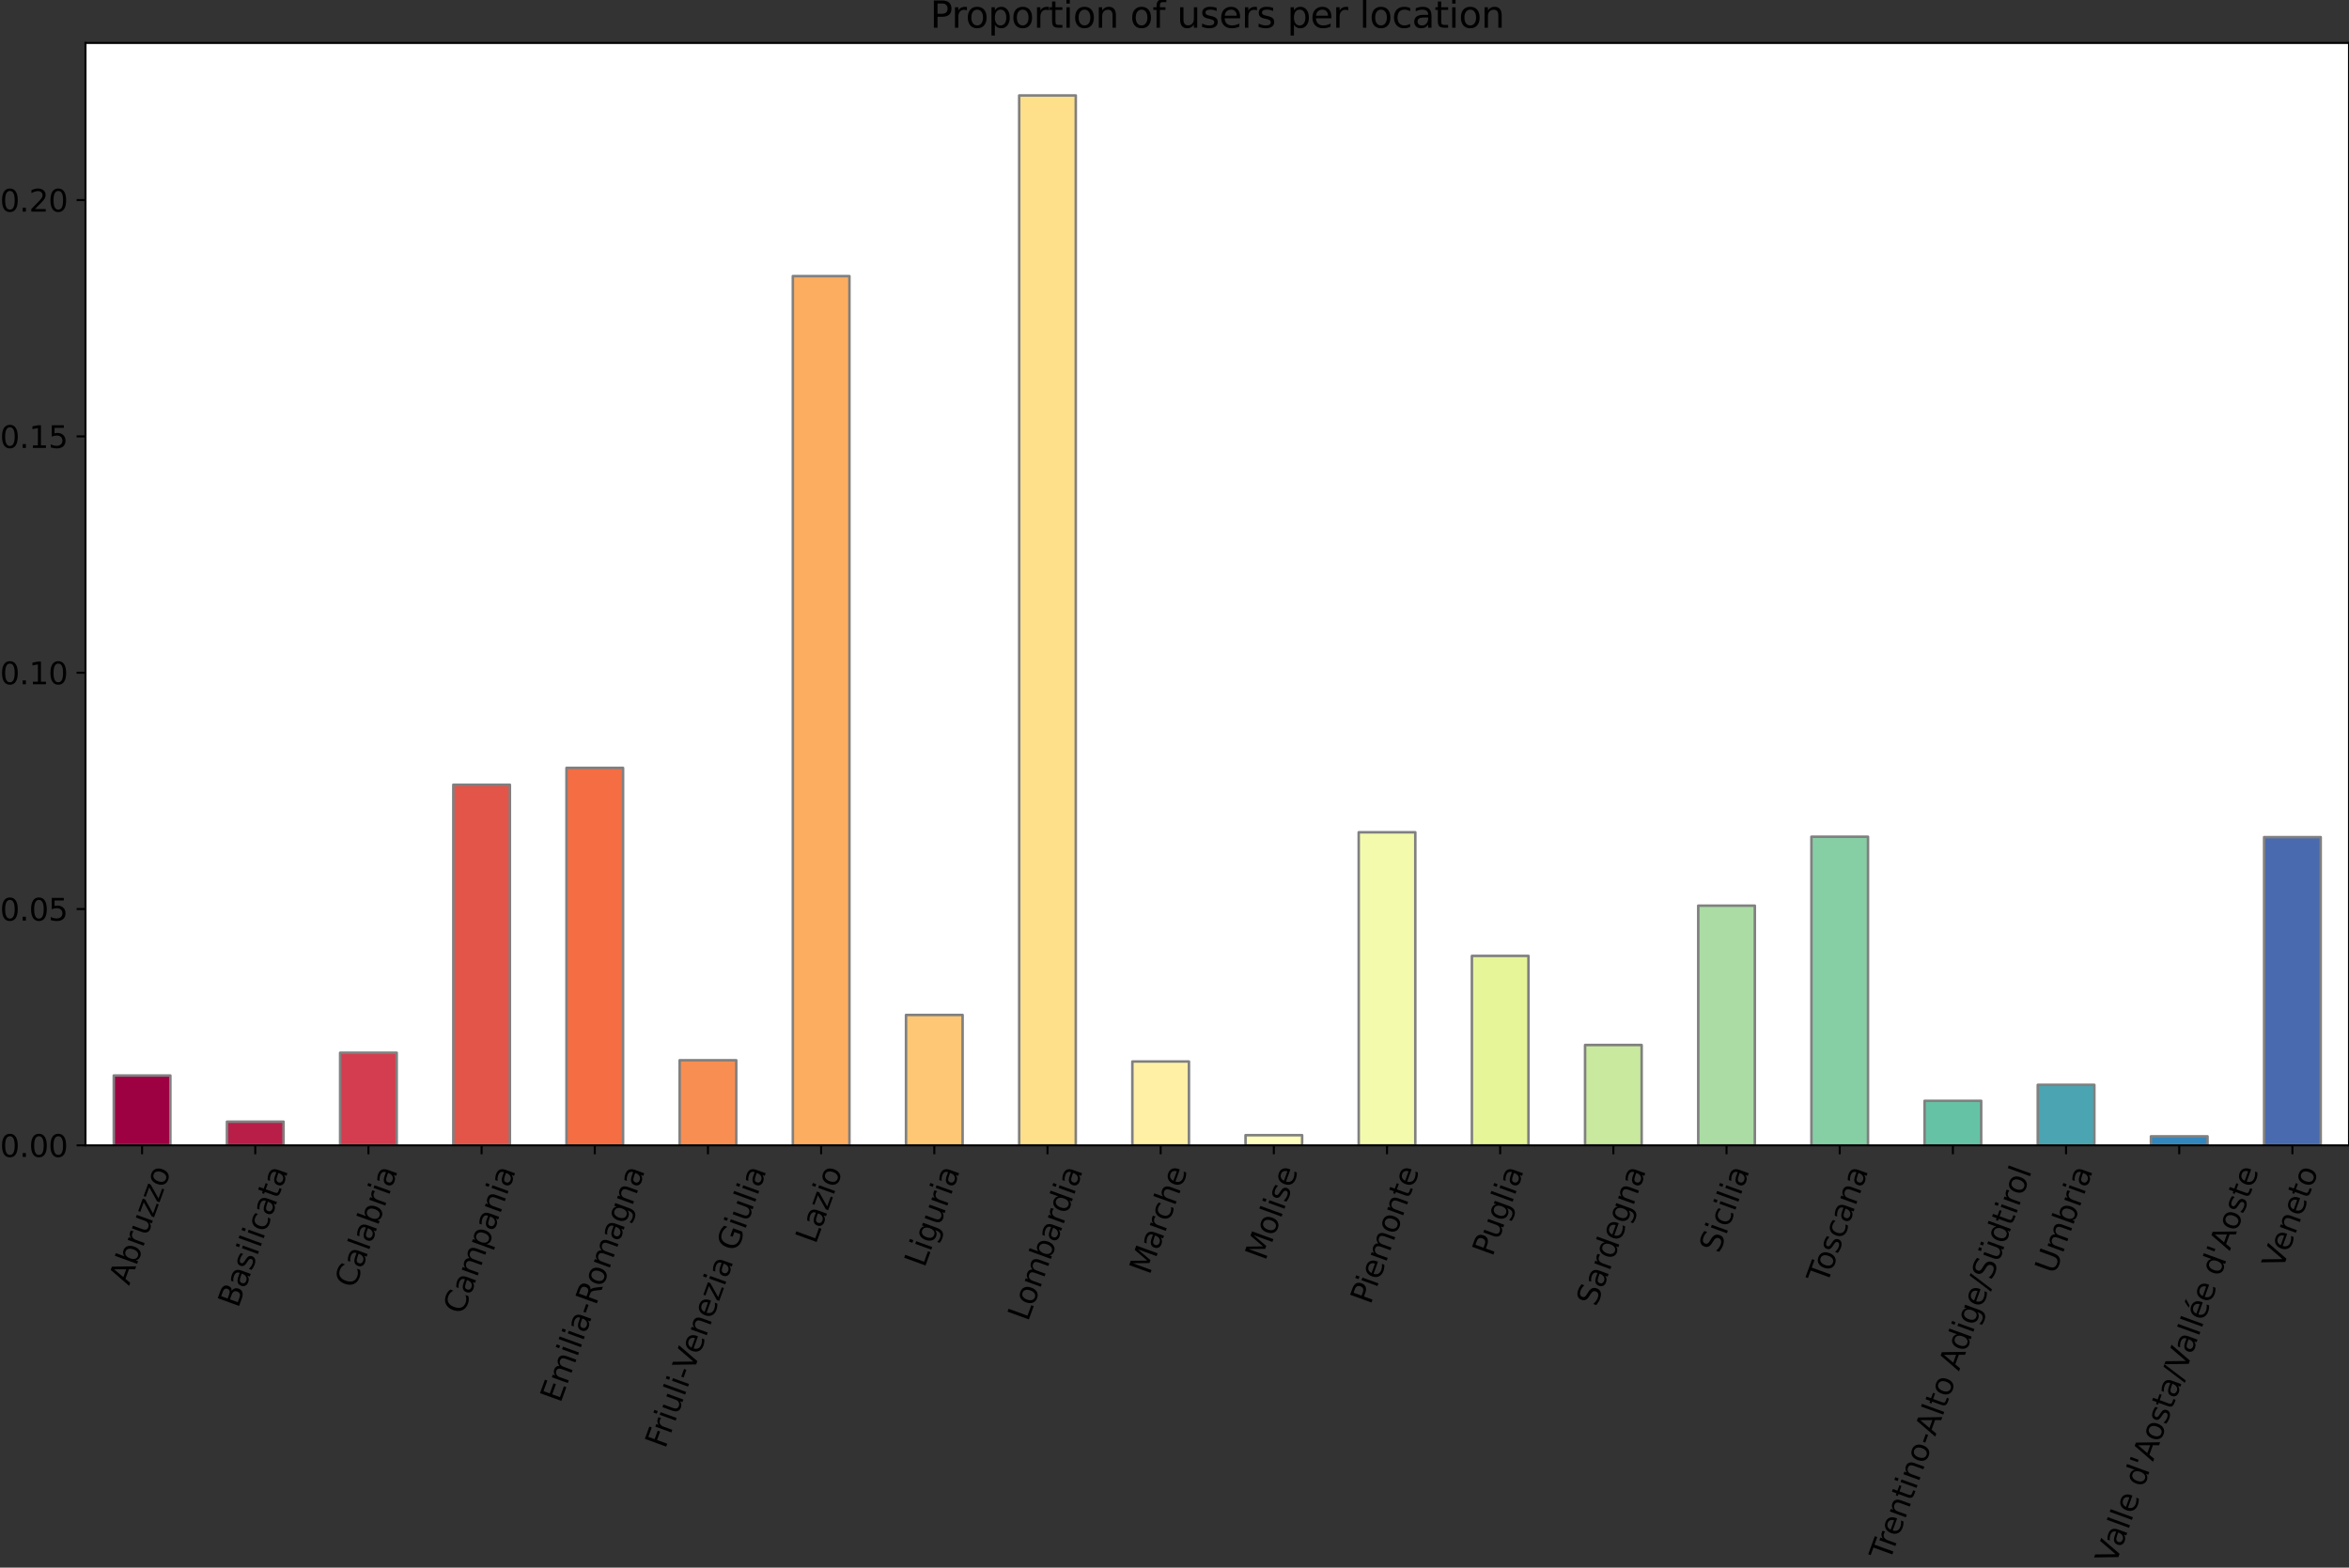 <?xml version="1.0" encoding="utf-8" standalone="no"?>
<!DOCTYPE svg PUBLIC "-//W3C//DTD SVG 1.1//EN"
  "http://www.w3.org/Graphics/SVG/1.1/DTD/svg11.dtd">
<svg height="618.393pt" version="1.1" viewBox="0 0 926.519 618.393" width="926.519pt" xmlns="http://www.w3.org/2000/svg" xmlns:xlink="http://www.w3.org/1999/xlink">
 <rect x="0" y="0" width="926.519" height="618.393" fill="#333333" stroke="none"/>
 <defs>
  <style type="text/css">*{stroke-linecap:butt;stroke-linejoin:round;}</style>
 </defs>
 <g id="figure_1">
  <g id="patch_1">
   <path d="M 0 618.393 
L 926.519 618.393 
L 926.519 0 
L 0 0 
z
" style="fill:none;"/>
  </g>
  <g id="axes_1">
   <g id="patch_2">
    <path d="M 33.719 451.822 
L 926.519 451.822 
L 926.519 16.942 
L 33.719 16.942 
z
" style="fill:#ffffff;"/>
   </g>
   <g id="patch_3">
    <path clip-path="url(#pe5dc4d4740)" d="M 44.879 451.822 
L 67.199 451.822 
L 67.199 424.27 
L 44.879 424.27 
z
" style="fill:#9e0142;stroke:#808080;stroke-linejoin:miter;"/>
   </g>
   <g id="patch_4">
    <path clip-path="url(#pe5dc4d4740)" d="M 89.519 451.822 
L 111.839 451.822 
L 111.839 442.482 
L 89.519 442.482 
z
" style="fill:#b81e48;stroke:#808080;stroke-linejoin:miter;"/>
   </g>
   <g id="patch_5">
    <path clip-path="url(#pe5dc4d4740)" d="M 134.159 451.822 
L 156.479 451.822 
L 156.479 415.295 
L 134.159 415.295 
z
" style="fill:#d43d4f;stroke:#808080;stroke-linejoin:miter;"/>
   </g>
   <g id="patch_6">
    <path clip-path="url(#pe5dc4d4740)" d="M 178.799 451.822 
L 201.119 451.822 
L 201.119 309.577 
L 178.799 309.577 
z
" style="fill:#e45549;stroke:#808080;stroke-linejoin:miter;"/>
   </g>
   <g id="patch_7">
    <path clip-path="url(#pe5dc4d4740)" d="M 223.439 451.822 
L 245.759 451.822 
L 245.759 302.923 
L 223.439 302.923 
z
" style="fill:#f46d43;stroke:#808080;stroke-linejoin:miter;"/>
   </g>
   <g id="patch_8">
    <path clip-path="url(#pe5dc4d4740)" d="M 268.079 451.822 
L 290.399 451.822 
L 290.399 418.24 
L 268.079 418.24 
z
" style="fill:#f98e52;stroke:#808080;stroke-linejoin:miter;"/>
   </g>
   <g id="patch_9">
    <path clip-path="url(#pe5dc4d4740)" d="M 312.719 451.822 
L 335.039 451.822 
L 335.039 108.92 
L 312.719 108.92 
z
" style="fill:#fdad60;stroke:#808080;stroke-linejoin:miter;"/>
   </g>
   <g id="patch_10">
    <path clip-path="url(#pe5dc4d4740)" d="M 357.359 451.822 
L 379.679 451.822 
L 379.679 400.375 
L 357.359 400.375 
z
" style="fill:#fdc776;stroke:#808080;stroke-linejoin:miter;"/>
   </g>
   <g id="patch_11">
    <path clip-path="url(#pe5dc4d4740)" d="M 401.999 451.822 
L 424.319 451.822 
L 424.319 37.65 
L 401.999 37.65 
z
" style="fill:#fee08b;stroke:#808080;stroke-linejoin:miter;"/>
   </g>
   <g id="patch_12">
    <path clip-path="url(#pe5dc4d4740)" d="M 446.639 451.822 
L 468.959 451.822 
L 468.959 418.743 
L 446.639 418.743 
z
" style="fill:#fff0a6;stroke:#808080;stroke-linejoin:miter;"/>
   </g>
   <g id="patch_13">
    <path clip-path="url(#pe5dc4d4740)" d="M 491.279 451.822 
L 513.599 451.822 
L 513.599 447.802 
L 491.279 447.802 
z
" style="fill:#ffffbe;stroke:#808080;stroke-linejoin:miter;"/>
   </g>
   <g id="patch_14">
    <path clip-path="url(#pe5dc4d4740)" d="M 535.919 451.822 
L 558.239 451.822 
L 558.239 328.326 
L 535.919 328.326 
z
" style="fill:#f3faac;stroke:#808080;stroke-linejoin:miter;"/>
   </g>
   <g id="patch_15">
    <path clip-path="url(#pe5dc4d4740)" d="M 580.559 451.822 
L 602.879 451.822 
L 602.879 377.087 
L 580.559 377.087 
z
" style="fill:#e6f598;stroke:#808080;stroke-linejoin:miter;"/>
   </g>
   <g id="patch_16">
    <path clip-path="url(#pe5dc4d4740)" d="M 625.199 451.822 
L 647.519 451.822 
L 647.519 412.228 
L 625.199 412.228 
z
" style="fill:#c8e99e;stroke:#808080;stroke-linejoin:miter;"/>
   </g>
   <g id="patch_17">
    <path clip-path="url(#pe5dc4d4740)" d="M 669.839 451.822 
L 692.159 451.822 
L 692.159 357.263 
L 669.839 357.263 
z
" style="fill:#aadca4;stroke:#808080;stroke-linejoin:miter;"/>
   </g>
   <g id="patch_18">
    <path clip-path="url(#pe5dc4d4740)" d="M 714.479 451.822 
L 736.799 451.822 
L 736.799 330.076 
L 714.479 330.076 
z
" style="fill:#86cfa5;stroke:#808080;stroke-linejoin:miter;"/>
   </g>
   <g id="patch_19">
    <path clip-path="url(#pe5dc4d4740)" d="M 759.119 451.822 
L 781.439 451.822 
L 781.439 434.251 
L 759.119 434.251 
z
" style="fill:#66c2a5;stroke:#808080;stroke-linejoin:miter;"/>
   </g>
   <g id="patch_20">
    <path clip-path="url(#pe5dc4d4740)" d="M 803.759 451.822 
L 826.079 451.822 
L 826.079 427.944 
L 803.759 427.944 
z
" style="fill:#4ba4b1;stroke:#808080;stroke-linejoin:miter;"/>
   </g>
   <g id="patch_21">
    <path clip-path="url(#pe5dc4d4740)" d="M 848.399 451.822 
L 870.719 451.822 
L 870.719 448.27 
L 848.399 448.27 
z
" style="fill:#3387bc;stroke:#808080;stroke-linejoin:miter;"/>
   </g>
   <g id="patch_22">
    <path clip-path="url(#pe5dc4d4740)" d="M 893.039 451.822 
L 915.359 451.822 
L 915.359 330.232 
L 893.039 330.232 
z
" style="fill:#496aaf;stroke:#808080;stroke-linejoin:miter;"/>
   </g>
   <g id="matplotlib.axis_1">
    <g id="xtick_1">
     <g id="line2d_1">
      <defs>
       <path d="M 0 0 
L 0 3.5 
" id="m7dd0a31bfe" style="stroke:#000000;stroke-width:0.8;"/>
      </defs>
      <g>
       <use style="stroke:#000000;stroke-width:0.8;" x="56.039" xlink:href="#m7dd0a31bfe" y="451.822"/>
      </g>
     </g>
     <g id="text_1">
      <!-- Abruzzo -->
      <g transform="translate(50.89 507.331)rotate(-70)scale(0.12 -0.12)">
       <defs>
        <path d="M 2188 4044 
L 1331 1722 
L 3047 1722 
L 2188 4044 
z
M 1831 4666 
L 2547 4666 
L 4325 0 
L 3669 0 
L 3244 1197 
L 1141 1197 
L 716 0 
L 50 0 
L 1831 4666 
z
" id="DejaVuSans-41" transform="scale(0.016)"/>
        <path d="M 3116 1747 
Q 3116 2381 2855 2742 
Q 2594 3103 2138 3103 
Q 1681 3103 1420 2742 
Q 1159 2381 1159 1747 
Q 1159 1113 1420 752 
Q 1681 391 2138 391 
Q 2594 391 2855 752 
Q 3116 1113 3116 1747 
z
M 1159 2969 
Q 1341 3281 1617 3432 
Q 1894 3584 2278 3584 
Q 2916 3584 3314 3078 
Q 3713 2572 3713 1747 
Q 3713 922 3314 415 
Q 2916 -91 2278 -91 
Q 1894 -91 1617 61 
Q 1341 213 1159 525 
L 1159 0 
L 581 0 
L 581 4863 
L 1159 4863 
L 1159 2969 
z
" id="DejaVuSans-62" transform="scale(0.016)"/>
        <path d="M 2631 2963 
Q 2534 3019 2420 3045 
Q 2306 3072 2169 3072 
Q 1681 3072 1420 2755 
Q 1159 2438 1159 1844 
L 1159 0 
L 581 0 
L 581 3500 
L 1159 3500 
L 1159 2956 
Q 1341 3275 1631 3429 
Q 1922 3584 2338 3584 
Q 2397 3584 2469 3576 
Q 2541 3569 2628 3553 
L 2631 2963 
z
" id="DejaVuSans-72" transform="scale(0.016)"/>
        <path d="M 544 1381 
L 544 3500 
L 1119 3500 
L 1119 1403 
Q 1119 906 1312 657 
Q 1506 409 1894 409 
Q 2359 409 2629 706 
Q 2900 1003 2900 1516 
L 2900 3500 
L 3475 3500 
L 3475 0 
L 2900 0 
L 2900 538 
Q 2691 219 2414 64 
Q 2138 -91 1772 -91 
Q 1169 -91 856 284 
Q 544 659 544 1381 
z
M 1991 3584 
L 1991 3584 
z
" id="DejaVuSans-75" transform="scale(0.016)"/>
        <path d="M 353 3500 
L 3084 3500 
L 3084 2975 
L 922 459 
L 3084 459 
L 3084 0 
L 275 0 
L 275 525 
L 2438 3041 
L 353 3041 
L 353 3500 
z
" id="DejaVuSans-7a" transform="scale(0.016)"/>
        <path d="M 1959 3097 
Q 1497 3097 1228 2736 
Q 959 2375 959 1747 
Q 959 1119 1226 758 
Q 1494 397 1959 397 
Q 2419 397 2687 759 
Q 2956 1122 2956 1747 
Q 2956 2369 2687 2733 
Q 2419 3097 1959 3097 
z
M 1959 3584 
Q 2709 3584 3137 3096 
Q 3566 2609 3566 1747 
Q 3566 888 3137 398 
Q 2709 -91 1959 -91 
Q 1206 -91 779 398 
Q 353 888 353 1747 
Q 353 2609 779 3096 
Q 1206 3584 1959 3584 
z
" id="DejaVuSans-6f" transform="scale(0.016)"/>
       </defs>
       <use xlink:href="#DejaVuSans-41"/>
       <use x="68.408" xlink:href="#DejaVuSans-62"/>
       <use x="131.885" xlink:href="#DejaVuSans-72"/>
       <use x="172.998" xlink:href="#DejaVuSans-75"/>
       <use x="236.377" xlink:href="#DejaVuSans-7a"/>
       <use x="288.867" xlink:href="#DejaVuSans-7a"/>
       <use x="341.357" xlink:href="#DejaVuSans-6f"/>
      </g>
     </g>
    </g>
    <g id="xtick_2">
     <g id="line2d_2">
      <g>
       <use style="stroke:#000000;stroke-width:0.8;" x="100.679" xlink:href="#m7dd0a31bfe" y="451.822"/>
      </g>
     </g>
     <g id="text_2">
      <!-- Basilicata -->
      <g transform="translate(93.897 516.301)rotate(-70)scale(0.12 -0.12)">
       <defs>
        <path d="M 1259 2228 
L 1259 519 
L 2272 519 
Q 2781 519 3026 730 
Q 3272 941 3272 1375 
Q 3272 1813 3026 2020 
Q 2781 2228 2272 2228 
L 1259 2228 
z
M 1259 4147 
L 1259 2741 
L 2194 2741 
Q 2656 2741 2882 2914 
Q 3109 3088 3109 3444 
Q 3109 3797 2882 3972 
Q 2656 4147 2194 4147 
L 1259 4147 
z
M 628 4666 
L 2241 4666 
Q 2963 4666 3353 4366 
Q 3744 4066 3744 3513 
Q 3744 3084 3544 2831 
Q 3344 2578 2956 2516 
Q 3422 2416 3680 2098 
Q 3938 1781 3938 1306 
Q 3938 681 3513 340 
Q 3088 0 2303 0 
L 628 0 
L 628 4666 
z
" id="DejaVuSans-42" transform="scale(0.016)"/>
        <path d="M 2194 1759 
Q 1497 1759 1228 1600 
Q 959 1441 959 1056 
Q 959 750 1161 570 
Q 1363 391 1709 391 
Q 2188 391 2477 730 
Q 2766 1069 2766 1631 
L 2766 1759 
L 2194 1759 
z
M 3341 1997 
L 3341 0 
L 2766 0 
L 2766 531 
Q 2569 213 2275 61 
Q 1981 -91 1556 -91 
Q 1019 -91 701 211 
Q 384 513 384 1019 
Q 384 1609 779 1909 
Q 1175 2209 1959 2209 
L 2766 2209 
L 2766 2266 
Q 2766 2663 2505 2880 
Q 2244 3097 1772 3097 
Q 1472 3097 1187 3025 
Q 903 2953 641 2809 
L 641 3341 
Q 956 3463 1253 3523 
Q 1550 3584 1831 3584 
Q 2591 3584 2966 3190 
Q 3341 2797 3341 1997 
z
" id="DejaVuSans-61" transform="scale(0.016)"/>
        <path d="M 2834 3397 
L 2834 2853 
Q 2591 2978 2328 3040 
Q 2066 3103 1784 3103 
Q 1356 3103 1142 2972 
Q 928 2841 928 2578 
Q 928 2378 1081 2264 
Q 1234 2150 1697 2047 
L 1894 2003 
Q 2506 1872 2764 1633 
Q 3022 1394 3022 966 
Q 3022 478 2636 193 
Q 2250 -91 1575 -91 
Q 1294 -91 989 -36 
Q 684 19 347 128 
L 347 722 
Q 666 556 975 473 
Q 1284 391 1588 391 
Q 1994 391 2212 530 
Q 2431 669 2431 922 
Q 2431 1156 2273 1281 
Q 2116 1406 1581 1522 
L 1381 1569 
Q 847 1681 609 1914 
Q 372 2147 372 2553 
Q 372 3047 722 3315 
Q 1072 3584 1716 3584 
Q 2034 3584 2315 3537 
Q 2597 3491 2834 3397 
z
" id="DejaVuSans-73" transform="scale(0.016)"/>
        <path d="M 603 3500 
L 1178 3500 
L 1178 0 
L 603 0 
L 603 3500 
z
M 603 4863 
L 1178 4863 
L 1178 4134 
L 603 4134 
L 603 4863 
z
" id="DejaVuSans-69" transform="scale(0.016)"/>
        <path d="M 603 4863 
L 1178 4863 
L 1178 0 
L 603 0 
L 603 4863 
z
" id="DejaVuSans-6c" transform="scale(0.016)"/>
        <path d="M 3122 3366 
L 3122 2828 
Q 2878 2963 2633 3030 
Q 2388 3097 2138 3097 
Q 1578 3097 1268 2742 
Q 959 2388 959 1747 
Q 959 1106 1268 751 
Q 1578 397 2138 397 
Q 2388 397 2633 464 
Q 2878 531 3122 666 
L 3122 134 
Q 2881 22 2623 -34 
Q 2366 -91 2075 -91 
Q 1284 -91 818 406 
Q 353 903 353 1747 
Q 353 2603 823 3093 
Q 1294 3584 2113 3584 
Q 2378 3584 2631 3529 
Q 2884 3475 3122 3366 
z
" id="DejaVuSans-63" transform="scale(0.016)"/>
        <path d="M 1172 4494 
L 1172 3500 
L 2356 3500 
L 2356 3053 
L 1172 3053 
L 1172 1153 
Q 1172 725 1289 603 
Q 1406 481 1766 481 
L 2356 481 
L 2356 0 
L 1766 0 
Q 1100 0 847 248 
Q 594 497 594 1153 
L 594 3053 
L 172 3053 
L 172 3500 
L 594 3500 
L 594 4494 
L 1172 4494 
z
" id="DejaVuSans-74" transform="scale(0.016)"/>
       </defs>
       <use xlink:href="#DejaVuSans-42"/>
       <use x="68.604" xlink:href="#DejaVuSans-61"/>
       <use x="129.883" xlink:href="#DejaVuSans-73"/>
       <use x="181.982" xlink:href="#DejaVuSans-69"/>
       <use x="209.766" xlink:href="#DejaVuSans-6c"/>
       <use x="237.549" xlink:href="#DejaVuSans-69"/>
       <use x="265.332" xlink:href="#DejaVuSans-63"/>
       <use x="320.312" xlink:href="#DejaVuSans-61"/>
       <use x="381.592" xlink:href="#DejaVuSans-74"/>
       <use x="420.801" xlink:href="#DejaVuSans-61"/>
      </g>
     </g>
    </g>
    <g id="xtick_3">
     <g id="line2d_3">
      <g>
       <use style="stroke:#000000;stroke-width:0.8;" x="145.319" xlink:href="#m7dd0a31bfe" y="451.822"/>
      </g>
     </g>
     <g id="text_3">
      <!-- Calabria -->
      <g transform="translate(139.938 508.605)rotate(-70)scale(0.12 -0.12)">
       <defs>
        <path d="M 4122 4306 
L 4122 3641 
Q 3803 3938 3442 4084 
Q 3081 4231 2675 4231 
Q 1875 4231 1450 3742 
Q 1025 3253 1025 2328 
Q 1025 1406 1450 917 
Q 1875 428 2675 428 
Q 3081 428 3442 575 
Q 3803 722 4122 1019 
L 4122 359 
Q 3791 134 3420 21 
Q 3050 -91 2638 -91 
Q 1578 -91 968 557 
Q 359 1206 359 2328 
Q 359 3453 968 4101 
Q 1578 4750 2638 4750 
Q 3056 4750 3426 4639 
Q 3797 4528 4122 4306 
z
" id="DejaVuSans-43" transform="scale(0.016)"/>
       </defs>
       <use xlink:href="#DejaVuSans-43"/>
       <use x="69.824" xlink:href="#DejaVuSans-61"/>
       <use x="131.104" xlink:href="#DejaVuSans-6c"/>
       <use x="158.887" xlink:href="#DejaVuSans-61"/>
       <use x="220.166" xlink:href="#DejaVuSans-62"/>
       <use x="283.643" xlink:href="#DejaVuSans-72"/>
       <use x="324.756" xlink:href="#DejaVuSans-69"/>
       <use x="352.539" xlink:href="#DejaVuSans-61"/>
      </g>
     </g>
    </g>
    <g id="xtick_4">
     <g id="line2d_4">
      <g>
       <use style="stroke:#000000;stroke-width:0.8;" x="189.959" xlink:href="#m7dd0a31bfe" y="451.822"/>
      </g>
     </g>
     <g id="text_4">
      <!-- Campania -->
      <g transform="translate(182.692 518.967)rotate(-70)scale(0.12 -0.12)">
       <defs>
        <path d="M 3328 2828 
Q 3544 3216 3844 3400 
Q 4144 3584 4550 3584 
Q 5097 3584 5394 3201 
Q 5691 2819 5691 2113 
L 5691 0 
L 5113 0 
L 5113 2094 
Q 5113 2597 4934 2840 
Q 4756 3084 4391 3084 
Q 3944 3084 3684 2787 
Q 3425 2491 3425 1978 
L 3425 0 
L 2847 0 
L 2847 2094 
Q 2847 2600 2669 2842 
Q 2491 3084 2119 3084 
Q 1678 3084 1418 2786 
Q 1159 2488 1159 1978 
L 1159 0 
L 581 0 
L 581 3500 
L 1159 3500 
L 1159 2956 
Q 1356 3278 1631 3431 
Q 1906 3584 2284 3584 
Q 2666 3584 2933 3390 
Q 3200 3197 3328 2828 
z
" id="DejaVuSans-6d" transform="scale(0.016)"/>
        <path d="M 1159 525 
L 1159 -1331 
L 581 -1331 
L 581 3500 
L 1159 3500 
L 1159 2969 
Q 1341 3281 1617 3432 
Q 1894 3584 2278 3584 
Q 2916 3584 3314 3078 
Q 3713 2572 3713 1747 
Q 3713 922 3314 415 
Q 2916 -91 2278 -91 
Q 1894 -91 1617 61 
Q 1341 213 1159 525 
z
M 3116 1747 
Q 3116 2381 2855 2742 
Q 2594 3103 2138 3103 
Q 1681 3103 1420 2742 
Q 1159 2381 1159 1747 
Q 1159 1113 1420 752 
Q 1681 391 2138 391 
Q 2594 391 2855 752 
Q 3116 1113 3116 1747 
z
" id="DejaVuSans-70" transform="scale(0.016)"/>
        <path d="M 3513 2113 
L 3513 0 
L 2938 0 
L 2938 2094 
Q 2938 2591 2744 2837 
Q 2550 3084 2163 3084 
Q 1697 3084 1428 2787 
Q 1159 2491 1159 1978 
L 1159 0 
L 581 0 
L 581 3500 
L 1159 3500 
L 1159 2956 
Q 1366 3272 1645 3428 
Q 1925 3584 2291 3584 
Q 2894 3584 3203 3211 
Q 3513 2838 3513 2113 
z
" id="DejaVuSans-6e" transform="scale(0.016)"/>
       </defs>
       <use xlink:href="#DejaVuSans-43"/>
       <use x="69.824" xlink:href="#DejaVuSans-61"/>
       <use x="131.104" xlink:href="#DejaVuSans-6d"/>
       <use x="228.516" xlink:href="#DejaVuSans-70"/>
       <use x="291.992" xlink:href="#DejaVuSans-61"/>
       <use x="353.271" xlink:href="#DejaVuSans-6e"/>
       <use x="416.65" xlink:href="#DejaVuSans-69"/>
       <use x="444.434" xlink:href="#DejaVuSans-61"/>
      </g>
     </g>
    </g>
    <g id="xtick_5">
     <g id="line2d_5">
      <g>
       <use style="stroke:#000000;stroke-width:0.8;" x="234.599" xlink:href="#m7dd0a31bfe" y="451.822"/>
      </g>
     </g>
     <g id="text_5">
      <!-- Emilia-Romagna -->
      <g transform="translate(221 553.763)rotate(-70)scale(0.12 -0.12)">
       <defs>
        <path d="M 628 4666 
L 3578 4666 
L 3578 4134 
L 1259 4134 
L 1259 2753 
L 3481 2753 
L 3481 2222 
L 1259 2222 
L 1259 531 
L 3634 531 
L 3634 0 
L 628 0 
L 628 4666 
z
" id="DejaVuSans-45" transform="scale(0.016)"/>
        <path d="M 313 2009 
L 1997 2009 
L 1997 1497 
L 313 1497 
L 313 2009 
z
" id="DejaVuSans-2d" transform="scale(0.016)"/>
        <path d="M 2841 2188 
Q 3044 2119 3236 1894 
Q 3428 1669 3622 1275 
L 4263 0 
L 3584 0 
L 2988 1197 
Q 2756 1666 2539 1819 
Q 2322 1972 1947 1972 
L 1259 1972 
L 1259 0 
L 628 0 
L 628 4666 
L 2053 4666 
Q 2853 4666 3247 4331 
Q 3641 3997 3641 3322 
Q 3641 2881 3436 2590 
Q 3231 2300 2841 2188 
z
M 1259 4147 
L 1259 2491 
L 2053 2491 
Q 2509 2491 2742 2702 
Q 2975 2913 2975 3322 
Q 2975 3731 2742 3939 
Q 2509 4147 2053 4147 
L 1259 4147 
z
" id="DejaVuSans-52" transform="scale(0.016)"/>
        <path d="M 2906 1791 
Q 2906 2416 2648 2759 
Q 2391 3103 1925 3103 
Q 1463 3103 1205 2759 
Q 947 2416 947 1791 
Q 947 1169 1205 825 
Q 1463 481 1925 481 
Q 2391 481 2648 825 
Q 2906 1169 2906 1791 
z
M 3481 434 
Q 3481 -459 3084 -895 
Q 2688 -1331 1869 -1331 
Q 1566 -1331 1297 -1286 
Q 1028 -1241 775 -1147 
L 775 -588 
Q 1028 -725 1275 -790 
Q 1522 -856 1778 -856 
Q 2344 -856 2625 -561 
Q 2906 -266 2906 331 
L 2906 616 
Q 2728 306 2450 153 
Q 2172 0 1784 0 
Q 1141 0 747 490 
Q 353 981 353 1791 
Q 353 2603 747 3093 
Q 1141 3584 1784 3584 
Q 2172 3584 2450 3431 
Q 2728 3278 2906 2969 
L 2906 3500 
L 3481 3500 
L 3481 434 
z
" id="DejaVuSans-67" transform="scale(0.016)"/>
       </defs>
       <use xlink:href="#DejaVuSans-45"/>
       <use x="63.184" xlink:href="#DejaVuSans-6d"/>
       <use x="160.596" xlink:href="#DejaVuSans-69"/>
       <use x="188.379" xlink:href="#DejaVuSans-6c"/>
       <use x="216.162" xlink:href="#DejaVuSans-69"/>
       <use x="243.945" xlink:href="#DejaVuSans-61"/>
       <use x="305.225" xlink:href="#DejaVuSans-2d"/>
       <use x="341.309" xlink:href="#DejaVuSans-52"/>
       <use x="406.291" xlink:href="#DejaVuSans-6f"/>
       <use x="467.473" xlink:href="#DejaVuSans-6d"/>
       <use x="564.885" xlink:href="#DejaVuSans-61"/>
       <use x="626.164" xlink:href="#DejaVuSans-67"/>
       <use x="689.641" xlink:href="#DejaVuSans-6e"/>
       <use x="753.02" xlink:href="#DejaVuSans-61"/>
      </g>
     </g>
    </g>
    <g id="xtick_6">
     <g id="line2d_6">
      <g>
       <use style="stroke:#000000;stroke-width:0.8;" x="279.239" xlink:href="#m7dd0a31bfe" y="451.822"/>
      </g>
     </g>
     <g id="text_6">
      <!-- Friuli-Venezia Giulia -->
      <g transform="translate(262.358 571.795)rotate(-70)scale(0.12 -0.12)">
       <defs>
        <path d="M 628 4666 
L 3309 4666 
L 3309 4134 
L 1259 4134 
L 1259 2759 
L 3109 2759 
L 3109 2228 
L 1259 2228 
L 1259 0 
L 628 0 
L 628 4666 
z
" id="DejaVuSans-46" transform="scale(0.016)"/>
        <path d="M 1831 0 
L 50 4666 
L 709 4666 
L 2188 738 
L 3669 4666 
L 4325 4666 
L 2547 0 
L 1831 0 
z
" id="DejaVuSans-56" transform="scale(0.016)"/>
        <path d="M 3597 1894 
L 3597 1613 
L 953 1613 
Q 991 1019 1311 708 
Q 1631 397 2203 397 
Q 2534 397 2845 478 
Q 3156 559 3463 722 
L 3463 178 
Q 3153 47 2828 -22 
Q 2503 -91 2169 -91 
Q 1331 -91 842 396 
Q 353 884 353 1716 
Q 353 2575 817 3079 
Q 1281 3584 2069 3584 
Q 2775 3584 3186 3129 
Q 3597 2675 3597 1894 
z
M 3022 2063 
Q 3016 2534 2758 2815 
Q 2500 3097 2075 3097 
Q 1594 3097 1305 2825 
Q 1016 2553 972 2059 
L 3022 2063 
z
" id="DejaVuSans-65" transform="scale(0.016)"/>
        <path id="DejaVuSans-20" transform="scale(0.016)"/>
        <path d="M 3809 666 
L 3809 1919 
L 2778 1919 
L 2778 2438 
L 4434 2438 
L 4434 434 
Q 4069 175 3628 42 
Q 3188 -91 2688 -91 
Q 1594 -91 976 548 
Q 359 1188 359 2328 
Q 359 3472 976 4111 
Q 1594 4750 2688 4750 
Q 3144 4750 3555 4637 
Q 3966 4525 4313 4306 
L 4313 3634 
Q 3963 3931 3569 4081 
Q 3175 4231 2741 4231 
Q 1884 4231 1454 3753 
Q 1025 3275 1025 2328 
Q 1025 1384 1454 906 
Q 1884 428 2741 428 
Q 3075 428 3337 486 
Q 3600 544 3809 666 
z
" id="DejaVuSans-47" transform="scale(0.016)"/>
       </defs>
       <use xlink:href="#DejaVuSans-46"/>
       <use x="50.27" xlink:href="#DejaVuSans-72"/>
       <use x="91.383" xlink:href="#DejaVuSans-69"/>
       <use x="119.166" xlink:href="#DejaVuSans-75"/>
       <use x="182.545" xlink:href="#DejaVuSans-6c"/>
       <use x="210.328" xlink:href="#DejaVuSans-69"/>
       <use x="238.111" xlink:href="#DejaVuSans-2d"/>
       <use x="268.32" xlink:href="#DejaVuSans-56"/>
       <use x="328.979" xlink:href="#DejaVuSans-65"/>
       <use x="390.502" xlink:href="#DejaVuSans-6e"/>
       <use x="453.881" xlink:href="#DejaVuSans-65"/>
       <use x="515.404" xlink:href="#DejaVuSans-7a"/>
       <use x="567.895" xlink:href="#DejaVuSans-69"/>
       <use x="595.678" xlink:href="#DejaVuSans-61"/>
       <use x="656.957" xlink:href="#DejaVuSans-20"/>
       <use x="688.744" xlink:href="#DejaVuSans-47"/>
       <use x="766.234" xlink:href="#DejaVuSans-69"/>
       <use x="794.018" xlink:href="#DejaVuSans-75"/>
       <use x="857.396" xlink:href="#DejaVuSans-6c"/>
       <use x="885.18" xlink:href="#DejaVuSans-69"/>
       <use x="912.963" xlink:href="#DejaVuSans-61"/>
      </g>
     </g>
    </g>
    <g id="xtick_7">
     <g id="line2d_7">
      <g>
       <use style="stroke:#000000;stroke-width:0.8;" x="323.879" xlink:href="#m7dd0a31bfe" y="451.822"/>
      </g>
     </g>
     <g id="text_7">
      <!-- Lazio -->
      <g transform="translate(321.687 491.084)rotate(-70)scale(0.12 -0.12)">
       <defs>
        <path d="M 628 4666 
L 1259 4666 
L 1259 531 
L 3531 531 
L 3531 0 
L 628 0 
L 628 4666 
z
" id="DejaVuSans-4c" transform="scale(0.016)"/>
       </defs>
       <use xlink:href="#DejaVuSans-4c"/>
       <use x="55.713" xlink:href="#DejaVuSans-61"/>
       <use x="116.992" xlink:href="#DejaVuSans-7a"/>
       <use x="169.482" xlink:href="#DejaVuSans-69"/>
       <use x="197.266" xlink:href="#DejaVuSans-6f"/>
      </g>
     </g>
    </g>
    <g id="xtick_8">
     <g id="line2d_8">
      <g>
       <use style="stroke:#000000;stroke-width:0.8;" x="368.519" xlink:href="#m7dd0a31bfe" y="451.822"/>
      </g>
     </g>
     <g id="text_8">
      <!-- Liguria -->
      <g transform="translate(364.642 500.34)rotate(-70)scale(0.12 -0.12)">
       <use xlink:href="#DejaVuSans-4c"/>
       <use x="55.713" xlink:href="#DejaVuSans-69"/>
       <use x="83.496" xlink:href="#DejaVuSans-67"/>
       <use x="146.973" xlink:href="#DejaVuSans-75"/>
       <use x="210.352" xlink:href="#DejaVuSans-72"/>
       <use x="251.465" xlink:href="#DejaVuSans-69"/>
       <use x="279.248" xlink:href="#DejaVuSans-61"/>
      </g>
     </g>
    </g>
    <g id="xtick_9">
     <g id="line2d_9">
      <g>
       <use style="stroke:#000000;stroke-width:0.8;" x="413.159" xlink:href="#m7dd0a31bfe" y="451.822"/>
      </g>
     </g>
     <g id="text_9">
      <!-- Lombardia -->
      <g transform="translate(405.41 521.618)rotate(-70)scale(0.12 -0.12)">
       <defs>
        <path d="M 2906 2969 
L 2906 4863 
L 3481 4863 
L 3481 0 
L 2906 0 
L 2906 525 
Q 2725 213 2448 61 
Q 2172 -91 1784 -91 
Q 1150 -91 751 415 
Q 353 922 353 1747 
Q 353 2572 751 3078 
Q 1150 3584 1784 3584 
Q 2172 3584 2448 3432 
Q 2725 3281 2906 2969 
z
M 947 1747 
Q 947 1113 1208 752 
Q 1469 391 1925 391 
Q 2381 391 2643 752 
Q 2906 1113 2906 1747 
Q 2906 2381 2643 2742 
Q 2381 3103 1925 3103 
Q 1469 3103 1208 2742 
Q 947 2381 947 1747 
z
" id="DejaVuSans-64" transform="scale(0.016)"/>
       </defs>
       <use xlink:href="#DejaVuSans-4c"/>
       <use x="53.963" xlink:href="#DejaVuSans-6f"/>
       <use x="115.145" xlink:href="#DejaVuSans-6d"/>
       <use x="212.557" xlink:href="#DejaVuSans-62"/>
       <use x="276.033" xlink:href="#DejaVuSans-61"/>
       <use x="337.312" xlink:href="#DejaVuSans-72"/>
       <use x="376.676" xlink:href="#DejaVuSans-64"/>
       <use x="440.152" xlink:href="#DejaVuSans-69"/>
       <use x="467.936" xlink:href="#DejaVuSans-61"/>
      </g>
     </g>
    </g>
    <g id="xtick_10">
     <g id="line2d_10">
      <g>
       <use style="stroke:#000000;stroke-width:0.8;" x="457.799" xlink:href="#m7dd0a31bfe" y="451.822"/>
      </g>
     </g>
     <g id="text_10">
      <!-- Marche -->
      <g transform="translate(453.393 503.247)rotate(-70)scale(0.12 -0.12)">
       <defs>
        <path d="M 628 4666 
L 1569 4666 
L 2759 1491 
L 3956 4666 
L 4897 4666 
L 4897 0 
L 4281 0 
L 4281 4097 
L 3078 897 
L 2444 897 
L 1241 4097 
L 1241 0 
L 628 0 
L 628 4666 
z
" id="DejaVuSans-4d" transform="scale(0.016)"/>
        <path d="M 3513 2113 
L 3513 0 
L 2938 0 
L 2938 2094 
Q 2938 2591 2744 2837 
Q 2550 3084 2163 3084 
Q 1697 3084 1428 2787 
Q 1159 2491 1159 1978 
L 1159 0 
L 581 0 
L 581 4863 
L 1159 4863 
L 1159 2956 
Q 1366 3272 1645 3428 
Q 1925 3584 2291 3584 
Q 2894 3584 3203 3211 
Q 3513 2838 3513 2113 
z
" id="DejaVuSans-68" transform="scale(0.016)"/>
       </defs>
       <use xlink:href="#DejaVuSans-4d"/>
       <use x="86.279" xlink:href="#DejaVuSans-61"/>
       <use x="147.559" xlink:href="#DejaVuSans-72"/>
       <use x="186.422" xlink:href="#DejaVuSans-63"/>
       <use x="241.402" xlink:href="#DejaVuSans-68"/>
       <use x="304.781" xlink:href="#DejaVuSans-65"/>
      </g>
     </g>
    </g>
    <g id="xtick_11">
     <g id="line2d_11">
      <g>
       <use style="stroke:#000000;stroke-width:0.8;" x="502.439" xlink:href="#m7dd0a31bfe" y="451.822"/>
      </g>
     </g>
     <g id="text_11">
      <!-- Molise -->
      <g transform="translate(499.052 497.647)rotate(-70)scale(0.12 -0.12)">
       <use xlink:href="#DejaVuSans-4d"/>
       <use x="86.279" xlink:href="#DejaVuSans-6f"/>
       <use x="147.461" xlink:href="#DejaVuSans-6c"/>
       <use x="175.244" xlink:href="#DejaVuSans-69"/>
       <use x="203.027" xlink:href="#DejaVuSans-73"/>
       <use x="255.127" xlink:href="#DejaVuSans-65"/>
      </g>
     </g>
    </g>
    <g id="xtick_12">
     <g id="line2d_12">
      <g>
       <use style="stroke:#000000;stroke-width:0.8;" x="547.079" xlink:href="#m7dd0a31bfe" y="451.822"/>
      </g>
     </g>
     <g id="text_12">
      <!-- Piemonte -->
      <g transform="translate(540.544 514.946)rotate(-70)scale(0.12 -0.12)">
       <defs>
        <path d="M 1259 4147 
L 1259 2394 
L 2053 2394 
Q 2494 2394 2734 2622 
Q 2975 2850 2975 3272 
Q 2975 3691 2734 3919 
Q 2494 4147 2053 4147 
L 1259 4147 
z
M 628 4666 
L 2053 4666 
Q 2838 4666 3239 4311 
Q 3641 3956 3641 3272 
Q 3641 2581 3239 2228 
Q 2838 1875 2053 1875 
L 1259 1875 
L 1259 0 
L 628 0 
L 628 4666 
z
" id="DejaVuSans-50" transform="scale(0.016)"/>
       </defs>
       <use xlink:href="#DejaVuSans-50"/>
       <use x="58.053" xlink:href="#DejaVuSans-69"/>
       <use x="85.836" xlink:href="#DejaVuSans-65"/>
       <use x="147.359" xlink:href="#DejaVuSans-6d"/>
       <use x="244.771" xlink:href="#DejaVuSans-6f"/>
       <use x="305.953" xlink:href="#DejaVuSans-6e"/>
       <use x="369.332" xlink:href="#DejaVuSans-74"/>
       <use x="408.541" xlink:href="#DejaVuSans-65"/>
      </g>
     </g>
    </g>
    <g id="xtick_13">
     <g id="line2d_13">
      <g>
       <use style="stroke:#000000;stroke-width:0.8;" x="591.719" xlink:href="#m7dd0a31bfe" y="451.822"/>
      </g>
     </g>
     <g id="text_13">
      <!-- Puglia -->
      <g transform="translate(588.628 496.023)rotate(-70)scale(0.12 -0.12)">
       <use xlink:href="#DejaVuSans-50"/>
       <use x="58.553" xlink:href="#DejaVuSans-75"/>
       <use x="121.932" xlink:href="#DejaVuSans-67"/>
       <use x="185.408" xlink:href="#DejaVuSans-6c"/>
       <use x="213.191" xlink:href="#DejaVuSans-69"/>
       <use x="240.975" xlink:href="#DejaVuSans-61"/>
      </g>
     </g>
    </g>
    <g id="xtick_14">
     <g id="line2d_14">
      <g>
       <use style="stroke:#000000;stroke-width:0.8;" x="636.359" xlink:href="#m7dd0a31bfe" y="451.822"/>
      </g>
     </g>
     <g id="text_14">
      <!-- Sardegna -->
      <g transform="translate(629.676 515.76)rotate(-70)scale(0.12 -0.12)">
       <defs>
        <path d="M 3425 4513 
L 3425 3897 
Q 3066 4069 2747 4153 
Q 2428 4238 2131 4238 
Q 1616 4238 1336 4038 
Q 1056 3838 1056 3469 
Q 1056 3159 1242 3001 
Q 1428 2844 1947 2747 
L 2328 2669 
Q 3034 2534 3370 2195 
Q 3706 1856 3706 1288 
Q 3706 609 3251 259 
Q 2797 -91 1919 -91 
Q 1588 -91 1214 -16 
Q 841 59 441 206 
L 441 856 
Q 825 641 1194 531 
Q 1563 422 1919 422 
Q 2459 422 2753 634 
Q 3047 847 3047 1241 
Q 3047 1584 2836 1778 
Q 2625 1972 2144 2069 
L 1759 2144 
Q 1053 2284 737 2584 
Q 422 2884 422 3419 
Q 422 4038 858 4394 
Q 1294 4750 2059 4750 
Q 2388 4750 2728 4690 
Q 3069 4631 3425 4513 
z
" id="DejaVuSans-53" transform="scale(0.016)"/>
       </defs>
       <use xlink:href="#DejaVuSans-53"/>
       <use x="63.477" xlink:href="#DejaVuSans-61"/>
       <use x="124.756" xlink:href="#DejaVuSans-72"/>
       <use x="164.119" xlink:href="#DejaVuSans-64"/>
       <use x="227.596" xlink:href="#DejaVuSans-65"/>
       <use x="289.119" xlink:href="#DejaVuSans-67"/>
       <use x="352.596" xlink:href="#DejaVuSans-6e"/>
       <use x="415.975" xlink:href="#DejaVuSans-61"/>
      </g>
     </g>
    </g>
    <g id="xtick_15">
     <g id="line2d_15">
      <g>
       <use style="stroke:#000000;stroke-width:0.8;" x="680.999" xlink:href="#m7dd0a31bfe" y="451.822"/>
      </g>
     </g>
     <g id="text_15">
      <!-- Sicilia -->
      <g transform="translate(678.141 494.74)rotate(-70)scale(0.12 -0.12)">
       <use xlink:href="#DejaVuSans-53"/>
       <use x="63.477" xlink:href="#DejaVuSans-69"/>
       <use x="91.26" xlink:href="#DejaVuSans-63"/>
       <use x="146.24" xlink:href="#DejaVuSans-69"/>
       <use x="174.023" xlink:href="#DejaVuSans-6c"/>
       <use x="201.807" xlink:href="#DejaVuSans-69"/>
       <use x="229.59" xlink:href="#DejaVuSans-61"/>
      </g>
     </g>
    </g>
    <g id="xtick_16">
     <g id="line2d_16">
      <g>
       <use style="stroke:#000000;stroke-width:0.8;" x="725.639" xlink:href="#m7dd0a31bfe" y="451.822"/>
      </g>
     </g>
     <g id="text_16">
      <!-- Toscana -->
      <g transform="translate(720.577 506.852)rotate(-70)scale(0.12 -0.12)">
       <defs>
        <path d="M -19 4666 
L 3928 4666 
L 3928 4134 
L 2272 4134 
L 2272 0 
L 1638 0 
L 1638 4134 
L -19 4134 
L -19 4666 
z
" id="DejaVuSans-54" transform="scale(0.016)"/>
       </defs>
       <use xlink:href="#DejaVuSans-54"/>
       <use x="44.084" xlink:href="#DejaVuSans-6f"/>
       <use x="105.266" xlink:href="#DejaVuSans-73"/>
       <use x="157.365" xlink:href="#DejaVuSans-63"/>
       <use x="212.346" xlink:href="#DejaVuSans-61"/>
       <use x="273.625" xlink:href="#DejaVuSans-6e"/>
       <use x="337.004" xlink:href="#DejaVuSans-61"/>
      </g>
     </g>
    </g>
    <g id="xtick_17">
     <g id="line2d_17">
      <g>
       <use style="stroke:#000000;stroke-width:0.8;" x="770.279" xlink:href="#m7dd0a31bfe" y="451.822"/>
      </g>
     </g>
     <g id="text_17">
      <!-- Trentino-Alto Adige/Südtirol -->
      <g transform="translate(745.328 616.142)rotate(-70)scale(0.12 -0.12)">
       <defs>
        <path d="M 1625 4666 
L 2156 4666 
L 531 -594 
L 0 -594 
L 1625 4666 
z
" id="DejaVuSans-2f" transform="scale(0.016)"/>
        <path d="M 544 1381 
L 544 3500 
L 1119 3500 
L 1119 1403 
Q 1119 906 1312 657 
Q 1506 409 1894 409 
Q 2359 409 2629 706 
Q 2900 1003 2900 1516 
L 2900 3500 
L 3475 3500 
L 3475 0 
L 2900 0 
L 2900 538 
Q 2691 219 2414 64 
Q 2138 -91 1772 -91 
Q 1169 -91 856 284 
Q 544 659 544 1381 
z
M 1991 3584 
L 1991 3584 
z
M 2278 4850 
L 2912 4850 
L 2912 4219 
L 2278 4219 
L 2278 4850 
z
M 1056 4850 
L 1690 4850 
L 1690 4219 
L 1056 4219 
L 1056 4850 
z
" id="DejaVuSans-fc" transform="scale(0.016)"/>
       </defs>
       <use xlink:href="#DejaVuSans-54"/>
       <use x="46.334" xlink:href="#DejaVuSans-72"/>
       <use x="85.197" xlink:href="#DejaVuSans-65"/>
       <use x="146.721" xlink:href="#DejaVuSans-6e"/>
       <use x="210.1" xlink:href="#DejaVuSans-74"/>
       <use x="249.309" xlink:href="#DejaVuSans-69"/>
       <use x="277.092" xlink:href="#DejaVuSans-6e"/>
       <use x="340.471" xlink:href="#DejaVuSans-6f"/>
       <use x="403.527" xlink:href="#DejaVuSans-2d"/>
       <use x="437.361" xlink:href="#DejaVuSans-41"/>
       <use x="505.77" xlink:href="#DejaVuSans-6c"/>
       <use x="533.553" xlink:href="#DejaVuSans-74"/>
       <use x="572.762" xlink:href="#DejaVuSans-6f"/>
       <use x="633.943" xlink:href="#DejaVuSans-20"/>
       <use x="665.73" xlink:href="#DejaVuSans-41"/>
       <use x="732.389" xlink:href="#DejaVuSans-64"/>
       <use x="795.865" xlink:href="#DejaVuSans-69"/>
       <use x="823.648" xlink:href="#DejaVuSans-67"/>
       <use x="887.125" xlink:href="#DejaVuSans-65"/>
       <use x="948.648" xlink:href="#DejaVuSans-2f"/>
       <use x="982.34" xlink:href="#DejaVuSans-53"/>
       <use x="1045.816" xlink:href="#DejaVuSans-fc"/>
       <use x="1109.195" xlink:href="#DejaVuSans-64"/>
       <use x="1172.672" xlink:href="#DejaVuSans-74"/>
       <use x="1211.881" xlink:href="#DejaVuSans-69"/>
       <use x="1239.664" xlink:href="#DejaVuSans-72"/>
       <use x="1278.527" xlink:href="#DejaVuSans-6f"/>
       <use x="1339.709" xlink:href="#DejaVuSans-6c"/>
      </g>
     </g>
    </g>
    <g id="xtick_18">
     <g id="line2d_18">
      <g>
       <use style="stroke:#000000;stroke-width:0.8;" x="814.919" xlink:href="#m7dd0a31bfe" y="451.822"/>
      </g>
     </g>
     <g id="text_18">
      <!-- Umbria -->
      <g transform="translate(810.555 503.014)rotate(-70)scale(0.12 -0.12)">
       <defs>
        <path d="M 556 4666 
L 1191 4666 
L 1191 1831 
Q 1191 1081 1462 751 
Q 1734 422 2344 422 
Q 2950 422 3222 751 
Q 3494 1081 3494 1831 
L 3494 4666 
L 4128 4666 
L 4128 1753 
Q 4128 841 3676 375 
Q 3225 -91 2344 -91 
Q 1459 -91 1007 375 
Q 556 841 556 1753 
L 556 4666 
z
" id="DejaVuSans-55" transform="scale(0.016)"/>
       </defs>
       <use xlink:href="#DejaVuSans-55"/>
       <use x="73.193" xlink:href="#DejaVuSans-6d"/>
       <use x="170.605" xlink:href="#DejaVuSans-62"/>
       <use x="234.082" xlink:href="#DejaVuSans-72"/>
       <use x="275.195" xlink:href="#DejaVuSans-69"/>
       <use x="302.979" xlink:href="#DejaVuSans-61"/>
      </g>
     </g>
    </g>
    <g id="xtick_19">
     <g id="line2d_19">
      <g>
       <use style="stroke:#000000;stroke-width:0.8;" x="859.559" xlink:href="#m7dd0a31bfe" y="451.822"/>
      </g>
     </g>
     <g id="text_19">
      <!-- Valle d'Aosta/Vallée d'Aoste -->
      <g transform="translate(834.354 617.539)rotate(-70)scale(0.12 -0.12)">
       <defs>
        <path d="M 1147 4666 
L 1147 2931 
L 616 2931 
L 616 4666 
L 1147 4666 
z
" id="DejaVuSans-27" transform="scale(0.016)"/>
        <path d="M 3597 1894 
L 3597 1613 
L 953 1613 
Q 991 1019 1311 708 
Q 1631 397 2203 397 
Q 2534 397 2845 478 
Q 3156 559 3463 722 
L 3463 178 
Q 3153 47 2828 -22 
Q 2503 -91 2169 -91 
Q 1331 -91 842 396 
Q 353 884 353 1716 
Q 353 2575 817 3079 
Q 1281 3584 2069 3584 
Q 2775 3584 3186 3129 
Q 3597 2675 3597 1894 
z
M 3022 2063 
Q 3016 2534 2758 2815 
Q 2500 3097 2075 3097 
Q 1594 3097 1305 2825 
Q 1016 2553 972 2059 
L 3022 2063 
z
M 2466 5119 
L 3088 5119 
L 2070 3944 
L 1591 3944 
L 2466 5119 
z
" id="DejaVuSans-e9" transform="scale(0.016)"/>
       </defs>
       <use xlink:href="#DejaVuSans-56"/>
       <use x="60.658" xlink:href="#DejaVuSans-61"/>
       <use x="121.938" xlink:href="#DejaVuSans-6c"/>
       <use x="149.721" xlink:href="#DejaVuSans-6c"/>
       <use x="177.504" xlink:href="#DejaVuSans-65"/>
       <use x="239.027" xlink:href="#DejaVuSans-20"/>
       <use x="270.814" xlink:href="#DejaVuSans-64"/>
       <use x="334.291" xlink:href="#DejaVuSans-27"/>
       <use x="361.781" xlink:href="#DejaVuSans-41"/>
       <use x="428.439" xlink:href="#DejaVuSans-6f"/>
       <use x="489.621" xlink:href="#DejaVuSans-73"/>
       <use x="541.721" xlink:href="#DejaVuSans-74"/>
       <use x="580.93" xlink:href="#DejaVuSans-61"/>
       <use x="642.209" xlink:href="#DejaVuSans-2f"/>
       <use x="675.9" xlink:href="#DejaVuSans-56"/>
       <use x="736.559" xlink:href="#DejaVuSans-61"/>
       <use x="797.838" xlink:href="#DejaVuSans-6c"/>
       <use x="825.621" xlink:href="#DejaVuSans-6c"/>
       <use x="853.404" xlink:href="#DejaVuSans-e9"/>
       <use x="914.928" xlink:href="#DejaVuSans-65"/>
       <use x="976.451" xlink:href="#DejaVuSans-20"/>
       <use x="1008.238" xlink:href="#DejaVuSans-64"/>
       <use x="1071.715" xlink:href="#DejaVuSans-27"/>
       <use x="1099.205" xlink:href="#DejaVuSans-41"/>
       <use x="1165.863" xlink:href="#DejaVuSans-6f"/>
       <use x="1227.045" xlink:href="#DejaVuSans-73"/>
       <use x="1279.145" xlink:href="#DejaVuSans-74"/>
       <use x="1318.354" xlink:href="#DejaVuSans-65"/>
      </g>
     </g>
    </g>
    <g id="xtick_20">
     <g id="line2d_20">
      <g>
       <use style="stroke:#000000;stroke-width:0.8;" x="904.199" xlink:href="#m7dd0a31bfe" y="451.822"/>
      </g>
     </g>
     <g id="text_20">
      <!-- Veneto -->
      <g transform="translate(900.18 501.124)rotate(-70)scale(0.12 -0.12)">
       <use xlink:href="#DejaVuSans-56"/>
       <use x="60.658" xlink:href="#DejaVuSans-65"/>
       <use x="122.182" xlink:href="#DejaVuSans-6e"/>
       <use x="185.561" xlink:href="#DejaVuSans-65"/>
       <use x="247.084" xlink:href="#DejaVuSans-74"/>
       <use x="286.293" xlink:href="#DejaVuSans-6f"/>
      </g>
     </g>
    </g>
   </g>
   <g id="matplotlib.axis_2">
    <g id="ytick_1">
     <g id="line2d_21">
      <defs>
       <path d="M 0 0 
L -3.5 0 
" id="mb6fc36d3a6" style="stroke:#000000;stroke-width:0.8;"/>
      </defs>
      <g>
       <use style="stroke:#000000;stroke-width:0.8;" x="33.719" xlink:href="#mb6fc36d3a6" y="451.822"/>
      </g>
     </g>
     <g id="text_21">
      <!-- 0.00 -->
      <g transform="translate(0 456.381)scale(0.12 -0.12)">
       <defs>
        <path d="M 2034 4250 
Q 1547 4250 1301 3770 
Q 1056 3291 1056 2328 
Q 1056 1369 1301 889 
Q 1547 409 2034 409 
Q 2525 409 2770 889 
Q 3016 1369 3016 2328 
Q 3016 3291 2770 3770 
Q 2525 4250 2034 4250 
z
M 2034 4750 
Q 2819 4750 3233 4129 
Q 3647 3509 3647 2328 
Q 3647 1150 3233 529 
Q 2819 -91 2034 -91 
Q 1250 -91 836 529 
Q 422 1150 422 2328 
Q 422 3509 836 4129 
Q 1250 4750 2034 4750 
z
" id="DejaVuSans-30" transform="scale(0.016)"/>
        <path d="M 684 794 
L 1344 794 
L 1344 0 
L 684 0 
L 684 794 
z
" id="DejaVuSans-2e" transform="scale(0.016)"/>
       </defs>
       <use xlink:href="#DejaVuSans-30"/>
       <use x="63.623" xlink:href="#DejaVuSans-2e"/>
       <use x="95.41" xlink:href="#DejaVuSans-30"/>
       <use x="159.033" xlink:href="#DejaVuSans-30"/>
      </g>
     </g>
    </g>
    <g id="ytick_2">
     <g id="line2d_22">
      <g>
       <use style="stroke:#000000;stroke-width:0.8;" x="33.719" xlink:href="#mb6fc36d3a6" y="358.598"/>
      </g>
     </g>
     <g id="text_22">
      <!-- 0.05 -->
      <g transform="translate(0 363.157)scale(0.12 -0.12)">
       <defs>
        <path d="M 691 4666 
L 3169 4666 
L 3169 4134 
L 1269 4134 
L 1269 2991 
Q 1406 3038 1543 3061 
Q 1681 3084 1819 3084 
Q 2600 3084 3056 2656 
Q 3513 2228 3513 1497 
Q 3513 744 3044 326 
Q 2575 -91 1722 -91 
Q 1428 -91 1123 -41 
Q 819 9 494 109 
L 494 744 
Q 775 591 1075 516 
Q 1375 441 1709 441 
Q 2250 441 2565 725 
Q 2881 1009 2881 1497 
Q 2881 1984 2565 2268 
Q 2250 2553 1709 2553 
Q 1456 2553 1204 2497 
Q 953 2441 691 2322 
L 691 4666 
z
" id="DejaVuSans-35" transform="scale(0.016)"/>
       </defs>
       <use xlink:href="#DejaVuSans-30"/>
       <use x="63.623" xlink:href="#DejaVuSans-2e"/>
       <use x="95.41" xlink:href="#DejaVuSans-30"/>
       <use x="159.033" xlink:href="#DejaVuSans-35"/>
      </g>
     </g>
    </g>
    <g id="ytick_3">
     <g id="line2d_23">
      <g>
       <use style="stroke:#000000;stroke-width:0.8;" x="33.719" xlink:href="#mb6fc36d3a6" y="265.374"/>
      </g>
     </g>
     <g id="text_23">
      <!-- 0.10 -->
      <g transform="translate(0 269.933)scale(0.12 -0.12)">
       <defs>
        <path d="M 794 531 
L 1825 531 
L 1825 4091 
L 703 3866 
L 703 4441 
L 1819 4666 
L 2450 4666 
L 2450 531 
L 3481 531 
L 3481 0 
L 794 0 
L 794 531 
z
" id="DejaVuSans-31" transform="scale(0.016)"/>
       </defs>
       <use xlink:href="#DejaVuSans-30"/>
       <use x="63.623" xlink:href="#DejaVuSans-2e"/>
       <use x="95.41" xlink:href="#DejaVuSans-31"/>
       <use x="159.033" xlink:href="#DejaVuSans-30"/>
      </g>
     </g>
    </g>
    <g id="ytick_4">
     <g id="line2d_24">
      <g>
       <use style="stroke:#000000;stroke-width:0.8;" x="33.719" xlink:href="#mb6fc36d3a6" y="172.149"/>
      </g>
     </g>
     <g id="text_24">
      <!-- 0.15 -->
      <g transform="translate(0 176.709)scale(0.12 -0.12)">
       <use xlink:href="#DejaVuSans-30"/>
       <use x="63.623" xlink:href="#DejaVuSans-2e"/>
       <use x="95.41" xlink:href="#DejaVuSans-31"/>
       <use x="159.033" xlink:href="#DejaVuSans-35"/>
      </g>
     </g>
    </g>
    <g id="ytick_5">
     <g id="line2d_25">
      <g>
       <use style="stroke:#000000;stroke-width:0.8;" x="33.719" xlink:href="#mb6fc36d3a6" y="78.925"/>
      </g>
     </g>
     <g id="text_25">
      <!-- 0.20 -->
      <g transform="translate(0 83.484)scale(0.12 -0.12)">
       <defs>
        <path d="M 1228 531 
L 3431 531 
L 3431 0 
L 469 0 
L 469 531 
Q 828 903 1448 1529 
Q 2069 2156 2228 2338 
Q 2531 2678 2651 2914 
Q 2772 3150 2772 3378 
Q 2772 3750 2511 3984 
Q 2250 4219 1831 4219 
Q 1534 4219 1204 4116 
Q 875 4013 500 3803 
L 500 4441 
Q 881 4594 1212 4672 
Q 1544 4750 1819 4750 
Q 2544 4750 2975 4387 
Q 3406 4025 3406 3419 
Q 3406 3131 3298 2873 
Q 3191 2616 2906 2266 
Q 2828 2175 2409 1742 
Q 1991 1309 1228 531 
z
" id="DejaVuSans-32" transform="scale(0.016)"/>
       </defs>
       <use xlink:href="#DejaVuSans-30"/>
       <use x="63.623" xlink:href="#DejaVuSans-2e"/>
       <use x="95.41" xlink:href="#DejaVuSans-32"/>
       <use x="159.033" xlink:href="#DejaVuSans-30"/>
      </g>
     </g>
    </g>
   </g>
   <g id="patch_23">
    <path d="M 33.719 451.822 
L 33.719 16.942 
" style="fill:none;stroke:#000000;stroke-linecap:square;stroke-linejoin:miter;stroke-width:0.8;"/>
   </g>
   <g id="patch_24">
    <path d="M 926.519 451.822 
L 926.519 16.942 
" style="fill:none;stroke:#000000;stroke-linecap:square;stroke-linejoin:miter;stroke-width:0.8;"/>
   </g>
   <g id="patch_25">
    <path d="M 33.719 451.822 
L 926.519 451.822 
" style="fill:none;stroke:#000000;stroke-linecap:square;stroke-linejoin:miter;stroke-width:0.8;"/>
   </g>
   <g id="patch_26">
    <path d="M 33.719 16.942 
L 926.519 16.942 
" style="fill:none;stroke:#000000;stroke-linecap:square;stroke-linejoin:miter;stroke-width:0.8;"/>
   </g>
   <g id="text_26">
    <!-- Proportion of users per location -->
    <g transform="translate(366.895 10.942)scale(0.144 -0.144)">
     <defs>
      <path d="M 2375 4863 
L 2375 4384 
L 1825 4384 
Q 1516 4384 1395 4259 
Q 1275 4134 1275 3809 
L 1275 3500 
L 2222 3500 
L 2222 3053 
L 1275 3053 
L 1275 0 
L 697 0 
L 697 3053 
L 147 3053 
L 147 3500 
L 697 3500 
L 697 3744 
Q 697 4328 969 4595 
Q 1241 4863 1831 4863 
L 2375 4863 
z
" id="DejaVuSans-66" transform="scale(0.016)"/>
     </defs>
     <use xlink:href="#DejaVuSans-50"/>
     <use x="58.553" xlink:href="#DejaVuSans-72"/>
     <use x="97.416" xlink:href="#DejaVuSans-6f"/>
     <use x="158.598" xlink:href="#DejaVuSans-70"/>
     <use x="222.074" xlink:href="#DejaVuSans-6f"/>
     <use x="283.256" xlink:href="#DejaVuSans-72"/>
     <use x="324.369" xlink:href="#DejaVuSans-74"/>
     <use x="363.578" xlink:href="#DejaVuSans-69"/>
     <use x="391.361" xlink:href="#DejaVuSans-6f"/>
     <use x="452.543" xlink:href="#DejaVuSans-6e"/>
     <use x="515.922" xlink:href="#DejaVuSans-20"/>
     <use x="547.709" xlink:href="#DejaVuSans-6f"/>
     <use x="608.891" xlink:href="#DejaVuSans-66"/>
     <use x="644.096" xlink:href="#DejaVuSans-20"/>
     <use x="675.883" xlink:href="#DejaVuSans-75"/>
     <use x="739.262" xlink:href="#DejaVuSans-73"/>
     <use x="791.361" xlink:href="#DejaVuSans-65"/>
     <use x="852.885" xlink:href="#DejaVuSans-72"/>
     <use x="893.998" xlink:href="#DejaVuSans-73"/>
     <use x="946.098" xlink:href="#DejaVuSans-20"/>
     <use x="977.885" xlink:href="#DejaVuSans-70"/>
     <use x="1041.361" xlink:href="#DejaVuSans-65"/>
     <use x="1102.885" xlink:href="#DejaVuSans-72"/>
     <use x="1143.998" xlink:href="#DejaVuSans-20"/>
     <use x="1175.785" xlink:href="#DejaVuSans-6c"/>
     <use x="1203.568" xlink:href="#DejaVuSans-6f"/>
     <use x="1264.75" xlink:href="#DejaVuSans-63"/>
     <use x="1319.73" xlink:href="#DejaVuSans-61"/>
     <use x="1381.01" xlink:href="#DejaVuSans-74"/>
     <use x="1420.219" xlink:href="#DejaVuSans-69"/>
     <use x="1448.002" xlink:href="#DejaVuSans-6f"/>
     <use x="1509.184" xlink:href="#DejaVuSans-6e"/>
    </g>
   </g>
  </g>
 </g>
 <defs>
  <clipPath id="pe5dc4d4740">
   <rect height="434.88" width="892.8" x="33.719" y="16.942"/>
  </clipPath>
 </defs>
</svg>
